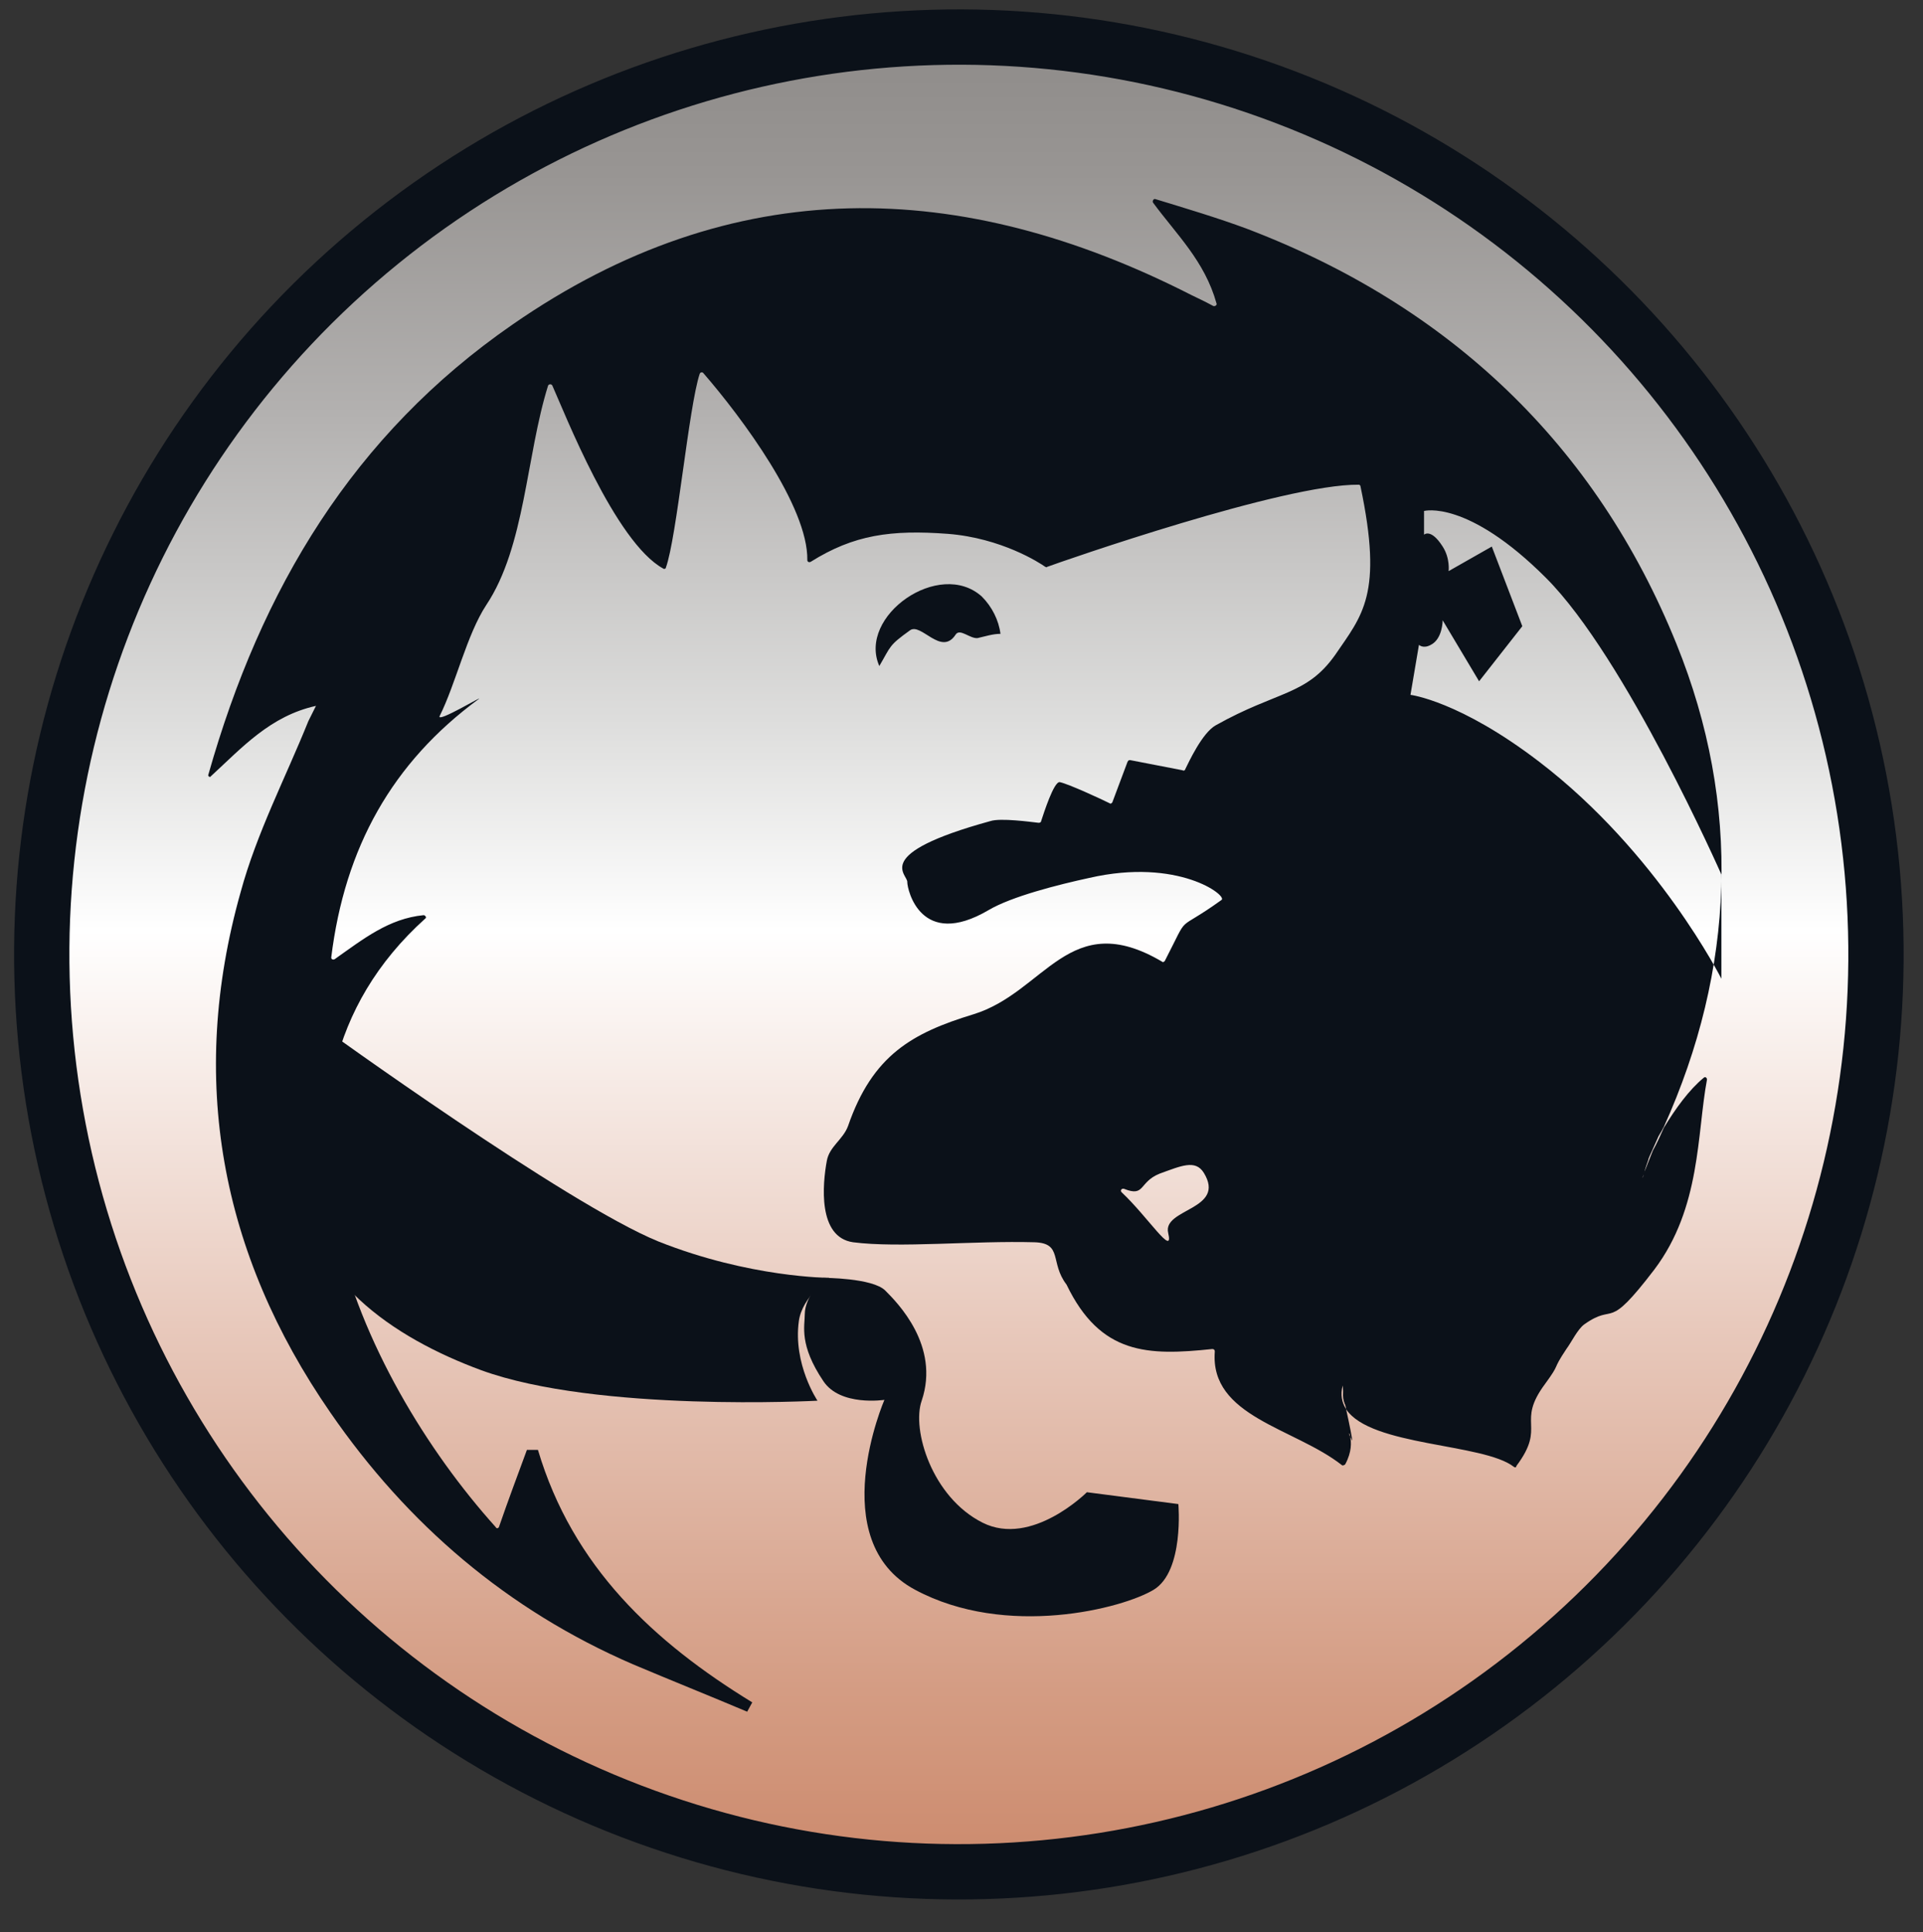 <?xml version="1.0" encoding="utf-8"?>
<!-- Generator: Adobe Illustrator 21.0.0, SVG Export Plug-In . SVG Version: 6.00 Build 0)  -->
<svg version="1.1" id="Layer_1" xmlns="http://www.w3.org/2000/svg" xmlns:xlink="http://www.w3.org/1999/xlink" x="0px" y="0px"
	 viewBox="0 0 227 228" style="enable-background:new 0 0 227 228;" xml:space="preserve">
<rect x="0" y="0" width="227" height="228" fill="#333333" stroke="none"/>
<style type="text/css">
	.st0{fill:url(#SVGID_1_);}
	.st1{fill:none;stroke:#0B1119;stroke-width:6.525;stroke-miterlimit:10;}
	.st2{fill:#0B1119;}
	.st3{fill:none;}
</style>
<g>
	
		<linearGradient id="SVGID_1_" gradientUnits="userSpaceOnUse" x1="3617.032" y1="1712.331" x2="3617.032" y2="1495.918" gradientTransform="matrix(1 0 0 1 -3503.747 -1491.918)">
		<stop  offset="0" style="stop-color:#CC8A6D"/>
		<stop  offset="9.602536e-02" style="stop-color:#D49C83"/>
		<stop  offset="0.296" style="stop-color:#E8C9BC"/>
		<stop  offset="0.511" style="stop-color:#FFFFFF"/>
		<stop  offset="0.623" style="stop-color:#DEDEDD"/>
		<stop  offset="0.793" style="stop-color:#B3B1B0"/>
		<stop  offset="0.924" style="stop-color:#989593"/>
		<stop  offset="1" style="stop-color:#8E8B89"/>
	</linearGradient>
	<circle class="st0" cx="113.3" cy="112.2" r="108.2"/>
	
		<ellipse transform="matrix(0.988 -0.158 0.158 0.988 -16.345 19.255)" class="st1" cx="113.1" cy="112.6" rx="108.2" ry="108.2"/>
	<g>
		<path class="st2" d="M194.2,139c0.2-0.7,0.4-1.4,0.7-2.2c-0.3,0.5-0.5,1-0.8,1.5C194,138.4,194.1,138.6,194.2,139z"/>
		<path class="st2" d="M194.9,136.7c0.6-1.2,1.2-2.4,1.7-3.6c-0.7,1.2-1.3,2.5-1.8,3.8C194.9,136.8,194.9,136.7,194.9,136.7z"/>
		<path class="st2" d="M107.4,74.4c1.3-1,3.7,3.1,5.4,0.5c0.5-0.8,1.7,0.5,2.6,0.4c0.9-0.2,1.8-0.5,2.7-0.5c-0.2-1.6-1-3.2-2.2-4.4
			c-5-4.5-14.7,2.3-12.1,8.2C105.2,76.2,104.9,76.2,107.4,74.4z"/>
	</g>
	<g>
		<path class="st2" d="M38,121.2c0,0,28.9,20.9,39.7,25.3c10.8,4.3,20.2,4.3,20.2,4.3s-3.2,2.2-3.6,5.1c-0.7,5.1,2.2,9.4,2.2,9.4
			s-26,1.4-39.7-3.6c-10.3-3.8-20.9-10.8-21.7-23.1C34.6,130.3,38,121.2,38,121.2z"/>
		<path class="st2" d="M97.2,150.8c0,0-2.2,2.2-2.2,4.3c0,1.4-0.7,3.6,2.2,7.9c2,3,7.2,2.2,7.2,2.2s-7.2,16.6,3.6,22.4
			s24.6,2.2,28.2,0s2.9-10.1,2.9-10.1l-10.8-1.4c0,0-6.5,6.5-12.3,3.6c-6-3-8.4-11-7.2-14.4c2.2-6.5-2.9-11.6-4.3-13
			C103,150.8,97.2,150.8,97.2,150.8z"/>
	</g>
	<g>
		<path class="st3" d="M158.6,163.4c0-0.1,0-0.1,0-0.2C158.6,163.3,158.6,163.3,158.6,163.4z"/>
		<path class="st3" d="M196.6,133c0,0,0,0.1-0.1,0.2C196.6,133,196.6,132.9,196.6,133z"/>
		<path class="st3" d="M195,136.5c0.2-0.5,0.6-1.3,0.9-2C195.5,135.2,195.2,135.9,195,136.5z"/>
		<path class="st3" d="M194.3,138.4c-0.1,0.3-0.2,0.5-0.2,0.6C194.2,138.8,194.3,138.6,194.3,138.4z"/>
		<path class="st3" d="M136.8,138.5c-2.5,0.9-1.6,2.8-4.2,1.8c-0.3-0.1-0.5,0.2-0.3,0.4c3.1,2.9,6.2,7.8,5.5,4.8
			c-0.7-2.9,6.9-2.7,4.2-7.1C141.1,136.8,139.4,137.6,136.8,138.5z"/>
		<path class="st2" d="M159.1,166.3c-0.2-1.2-0.4-2.4-0.4-2.8C158.4,164.6,158.5,165.5,159.1,166.3z"/>
		<path class="st2" d="M194.9,136.8c0-0.1,0.1-0.2,0.1-0.3C194.9,136.8,194.8,137,194.9,136.8z"/>
		<path class="st2" d="M159.5,169.6C159.4,169,159.2,168.9,159.5,169.6L159.5,169.6z"/>
		<path class="st2" d="M195.9,134.5c0.1-0.1,0.1-0.3,0.2-0.4c0.2-0.4,0.3-0.7,0.4-0.9C196.4,133.5,196.1,134,195.9,134.5z"/>
		<path class="st2" d="M24.9,91.6c3.7-3.4,7-7.1,12.4-8.3c-0.5,1-0.7,1.4-0.9,1.8c-2.7,6.7-6.1,13.2-8,20.2
			c-6.2,22-2.4,42.6,10.6,61.4c9.1,13.2,20.9,23.3,35.7,29.7c4.5,1.9,9,3.7,13.5,5.6c0.4-0.7,0.2-0.4,0.6-1.1
			c-11.6-7.1-21.2-16-25.3-29.8c-0.6,0-0.6,0-1.3,0c-1.1,3-2.2,5.9-3.3,9.1c-0.1,0.2-0.3,0.2-0.4,0c-16.1-17.9-31.3-51.1-8.3-71.8
			c0.2-0.1,0-0.4-0.2-0.4c-4.1,0.4-7.1,2.8-10.5,5.2c-0.2,0.1-0.4,0-0.4-0.2c1.6-13,7.2-23,17.4-30.5c0.8-0.6-5,2.9-4.6,2
			c1.9-3.8,3.2-9.6,5.5-13.1c4.6-6.9,4.7-17.6,7.3-25.9c0.1-0.2,0.4-0.2,0.5,0c1.4,3.1,7.4,18.5,13.1,21.6c0.1,0.1,0.3,0,0.3-0.1
			c1.3-3.6,2.7-19,4-22.9c0.1-0.2,0.3-0.2,0.4-0.1c4.6,5.3,12.4,15.8,12.3,22.1c0,0.2,0.2,0.3,0.4,0.2c5.1-3.2,9.5-3.8,16.2-3.3
			c6.3,0.5,10.8,3.4,11.5,3.9c0.1,0,0.1,0.1,0.2,0c1.9-0.7,28-9.8,36.8-9.7c0.1,0,0.2,0.1,0.2,0.2c2.7,12.8,0.2,15.2-3,19.9
			c-3.4,4.8-6.8,4.2-14.1,8.3c-1.6,0.9-3.2,4.4-3.6,5.2c0,0.1-0.2,0.2-0.3,0.1l-6.2-1.2c-0.1,0-0.2,0-0.3,0.2l-1.8,4.8
			c-0.1,0.1-0.2,0.2-0.3,0.1c-1-0.5-4.9-2.3-5.9-2.5c-0.7-0.1-1.9,3.7-2.2,4.6c0,0.1-0.1,0.2-0.3,0.2c-0.9-0.1-4.5-0.6-5.7-0.2
			c-14.2,3.9-9.7,6.3-9.8,7.2c0,0.9,1.6,8,9.6,3.3c2.7-1.6,8.2-3,11.9-3.8c10.5-2.4,16.3,2.1,15.6,2.6c-5.7,4.1-3.6,1.2-6.7,7.2
			c-0.1,0.1-0.2,0.2-0.3,0.1c-11-6.5-13.8,3.6-22.3,6.2c-7.2,2.2-11.9,4.8-14.8,13.2c-0.6,1.6-2.2,2.4-2.5,4.1
			c-0.5,2.7-1.1,9,3.1,9.6c5.4,0.7,14.3-0.2,21.4,0c3.4,0.1,1.8,2.4,3.8,5c0,0,0,0,0,0c4,8.3,9.6,8.4,17.2,7.6
			c0.2,0,0.3,0.1,0.3,0.3c-0.6,7.7,9.4,9,15,13.4c0.1,0.1,0.3,0,0.4-0.1c0.8-1.5,0.7-2.6,0.6-3.2c-0.3-0.6-0.1-0.6,0,0
			c0.1,0.1,0.1,0.2,0.2,0.4c0.1,0.1-0.3-1.9-0.7-3.7c-0.5-0.8-0.7-1.7-0.4-2.8c0-0.1,0-0.2,0-0.2c0,0.1,0,0.1,0,0.2
			c0,0.4,0.2,1.6,0.4,2.8c2.9,4.4,16.2,4,19.8,6.8c0.1,0.1,0.3,0.1,0.3-0.1c3.6-4.8-0.1-5,3.4-9.7c1.9-2.6,0.7-1.4,2.5-4.1
			c0.6-0.8,1.3-2.3,2.1-2.9c3.8-2.7,2.5,1.1,8.3-6.5c5.5-7.3,5-16,6.2-22.4c0-0.2-0.2-0.4-0.4-0.2c-1.7,1.4-3.3,3.6-4.7,5.9
			c0,0,0,0,0,0c-0.4,0.9-0.8,1.8-1.3,2.7c-0.4,1-0.8,2-1,2.6c-0.1,0.2-0.1,0.4-0.2,0.6c0-0.1,0.1-0.3,0.2-0.6c0.1-0.5,0.3-1,0.5-1.6
			c-0.1,0.1,0,0,0.1-0.3c0.3-0.7,0.6-1.3,0.9-2c0.2-0.5,0.5-1,0.6-1.3c0-0.1,0.1-0.2,0.1-0.2c0-0.1,0,0-0.1,0.2
			c-0.1,0.2-0.2,0.5-0.4,0.9c0.2-0.4,0.4-0.7,0.6-1.1c0,0,0,0,0,0c8.4-18.6,9.2-38,1.5-57c-9.5-23.5-26.8-39.9-50.7-49
			c-3.5-1.3-7.2-2.4-10.8-3.5c-0.2-0.1-0.4,0.2-0.3,0.4c2.8,3.8,6.1,6.9,7.5,11.9c0.1,0.2-0.2,0.4-0.4,0.3c-1.1-0.6-1.8-0.9-2.6-1.3
			C113.5,21,86.6,20.2,60.5,38.3c-18.8,13-29.7,31.2-35.9,53.1C24.5,91.6,24.8,91.8,24.9,91.6z M137.9,145.5c0.7,3-2.4-1.9-5.5-4.8
			c-0.2-0.2,0-0.5,0.3-0.4c2.5,1,1.7-0.8,4.2-1.8c2.5-0.9,4.2-1.7,5.2-0.1C144.8,142.8,137.2,142.6,137.9,145.5z M167.5,76.1
			c0,0,0.5,0.5,1.4,0c1.4-0.7,1.4-2.9,1.4-2.9l4.3,7.2l5.1-6.5l-3.6-9.4l-5.1,2.9c0,0,0.2-1.5-0.7-2.9c-1.4-2.2-2.2-1.4-2.2-1.4
			v-1.4v-1.4c0,0,5.1-1.4,14.4,7.9c9.4,9.4,20.7,35,20.7,35v12.3c0,0-7.5-14.9-21.5-25.6c-9.4-7.2-15.2-7.9-15.2-7.9L167.5,76.1z"/>
		<path class="st2" d="M194.9,136.8c-0.2,0.5-0.4,1.1-0.5,1.6c0.2-0.6,0.6-1.7,1-2.6c-0.1,0.3-0.3,0.6-0.4,0.9
			C194.9,136.7,194.9,136.8,194.9,136.8z"/>
		<path class="st2" d="M195,136.5c0,0.1-0.1,0.2-0.1,0.3c0-0.1,0.1-0.1,0.1-0.2c0.1-0.3,0.3-0.6,0.4-0.9c0.2-0.6,0.5-1.2,0.7-1.6
			c-0.1,0.1-0.1,0.3-0.2,0.4C195.5,135.3,195.2,136.1,195,136.5z"/>
	</g>
</g>
</svg>

